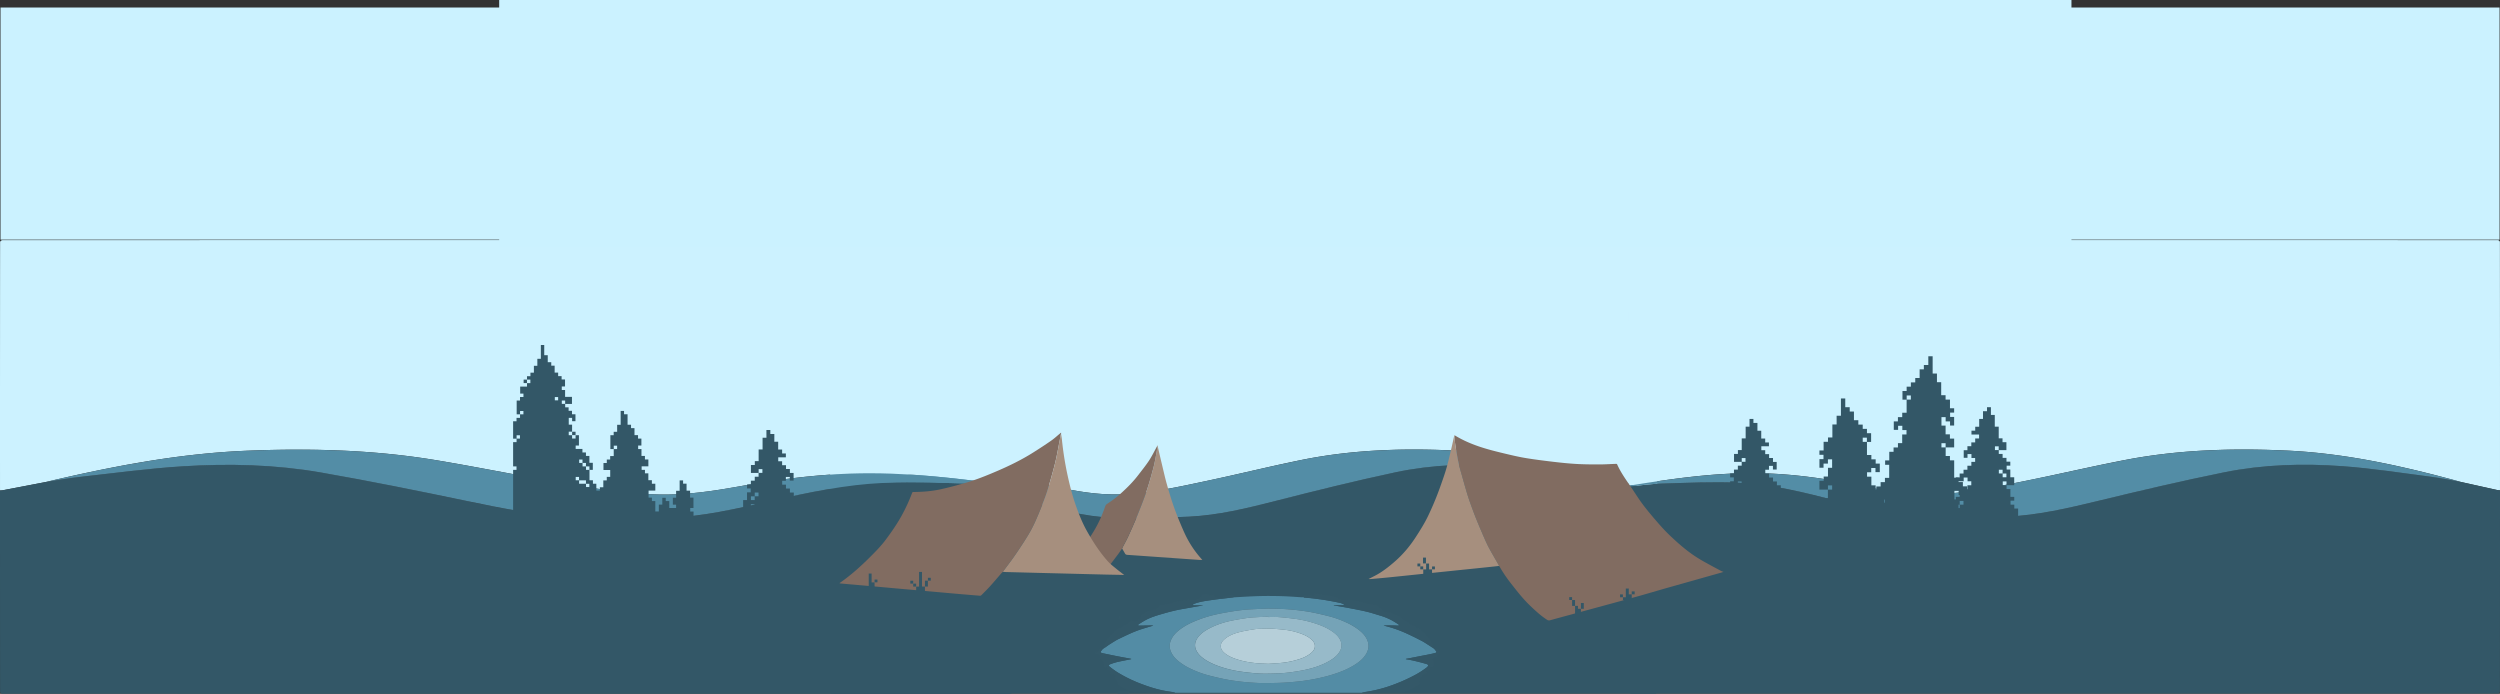 <svg xmlns="http://www.w3.org/2000/svg" viewBox="0 0 6654.11 1846.59"><rect x="0" y="0" width="6654.11" height="1846.59" fill="#333333" stroke="none"/><defs><style>.cls-1{fill:#ccf2ff;}.cls-2{fill:#335767;}.cls-3{fill:#538da6;}.cls-4{fill:#345868;}.cls-5{fill:#816c61;}.cls-6{fill:#a68f7e;}.cls-7{fill:#538ca5;}.cls-8{fill:#75a3b7;}.cls-9{fill:#97bac9;}.cls-10{fill:#b6cfd9;}.cls-11{fill:#cbf2ff;}</style></defs><title>hero-no-logo</title><g id="Layer_1" data-name="Layer 1"><path class="cls-1" d="M836.36,1205.61q0-324.37.21-648.74c0-1.71,3.16-4.92,4.84-4.92q1095.72-.33,2191.44,0c1.68,0,4.83,3.21,4.84,4.92q.33,330.53.21,661a44.49,44.49,0,0,1-6.15-.61q-39.8-9.25-79.56-18.64l-3.77-.86-1.81-.46-2.8-.61-1.8-.49-2.79-.61-1.8-.47c-5.28-1.55-10.55-3.14-15.84-4.64-137.93-39.14-277.14-71.27-421.43-78.39-137.89-6.79-275-2.42-410.48,25.16-83.67,17-166.57,37.65-250.11,55.35-77,16.31-153.83,33.74-233.21,36-59.79,1.7-117.82-8.77-175.63-21.48-80-17.59-160.56-30.81-242.76-34.2C1069.13,1168.05,952.69,1185.81,836.36,1205.61Z" transform="translate(1373.22 87.19)"/><path class="cls-2" d="M2952.19,1198.66q39.78,9.33,79.56,18.64a44.49,44.49,0,0,0,6.15.61q0,268.24-.19,536.51c0,1.49-2.87,4.29-4.4,4.29q-1096.18.27-2192.36,0c-1.53,0-4.4-2.8-4.4-4.29q-.3-273.29-.19-546.57c27.1-2.71,54.15-7,81.31-7.82,65.84-1.93,131.92-5.74,197.55-2.3,83.45,4.38,164.44,25.59,244.7,47.6,75.53,20.72,151,43,229.78,45.51,67.1,2.14,134.48.28,201.58-2.89,78.61-3.72,154.65-22.46,230.63-41.85,105.67-27,211.59-53.28,318.27-76,99.1-21.13,200.39-24.2,301.22-16.36,74.46,5.79,148.42,18.08,222.5,28.15,24.66,3.35,49,8.8,73.52,13.29l1.8.47,2.79.61,1.8.49,2.8.61,1.81.46Z" transform="translate(1373.22 87.19)"/><path class="cls-3" d="M2937.42,1195.16c-24.5-4.49-48.86-9.94-73.52-13.29-74.08-10.07-148-22.36-222.5-28.15-100.83-7.84-202.12-4.77-301.22,16.36-106.68,22.74-212.6,49.06-318.27,76-76,19.39-152,38.13-230.63,41.85-67.1,3.17-134.48,5-201.58,2.89-78.82-2.5-154.25-24.79-229.78-45.51-80.26-22-161.25-43.22-244.7-47.6-65.63-3.44-131.71.37-197.55,2.3-27.16.8-54.21,5.11-81.31,7.82v-2.24c116.33-19.8,232.77-37.56,351.6-32.65,82.2,3.39,162.75,16.61,242.76,34.2,57.81,12.71,115.84,23.18,175.63,21.48,79.38-2.26,156.23-19.69,233.21-36,83.54-17.7,166.44-38.32,250.11-55.35,135.46-27.58,272.59-32,410.48-25.16,144.29,7.12,283.5,39.25,421.43,78.39C2926.87,1192,2932.14,1193.61,2937.42,1195.16Z" transform="translate(1373.22 87.19)"/><path class="cls-3" d="M2952.19,1198.66l-3.77-.86Z" transform="translate(1373.22 87.19)"/><path class="cls-3" d="M2942,1196.24l-2.79-.61Z" transform="translate(1373.22 87.19)"/><path class="cls-3" d="M2946.61,1197.34l-2.8-.61Z" transform="translate(1373.22 87.19)"/><path class="cls-1" d="M2962,1205.61q0-324.37.22-648.74c0-1.71,3.32-4.92,5.1-4.92q1154.1-.33,2308.22,0c1.77,0,5.09,3.21,5.09,4.92q.34,330.53.22,661a49.39,49.39,0,0,1-6.47-.61q-41.92-9.25-83.8-18.64l-4-.86-1.91-.46-2.94-.61-1.9-.49-2.94-.61-1.9-.47c-5.56-1.55-11.11-3.14-16.68-4.64-145.28-39.14-291.91-71.27-443.89-78.39-145.23-6.79-289.68-2.42-432.35,25.16-88.13,17-175.45,37.65-263.44,55.35-81.09,16.31-162,33.74-245.64,36-63,1.7-124.1-8.77-185-21.48-84.27-17.59-169.11-30.81-255.7-34.2C3207.21,1168.05,3084.56,1185.81,2962,1205.61Z" transform="translate(1373.22 87.19)"/><path class="cls-2" d="M5190.62,1198.66q41.9,9.33,83.8,18.64a49.39,49.39,0,0,0,6.47.61q0,268.24-.2,536.51c0,1.49-3,4.29-4.63,4.29q-1154.6.27-2309.19,0c-1.61,0-4.63-2.8-4.63-4.29q-.31-273.29-.2-546.57c28.54-2.71,57-7,85.64-7.82,69.35-1.93,139-5.74,208.08-2.3,87.89,4.38,173.2,25.59,257.74,47.6,79.55,20.72,159,43,242,45.51,70.68,2.14,141.65.28,212.32-2.89,82.8-3.72,162.9-22.46,242.93-41.85,111.29-27,222.87-53.28,335.23-76,104.38-21.13,211.07-24.2,317.26-16.36,78.44,5.79,156.33,18.08,234.37,28.15,26,3.35,51.63,8.8,77.43,13.29l1.9.47,2.94.61,1.9.49,2.94.61,1.91.46Z" transform="translate(1373.22 87.19)"/><path class="cls-3" d="M5175.06,1195.16c-25.8-4.49-51.46-9.94-77.43-13.29-78-10.07-155.93-22.36-234.37-28.15-106.19-7.84-212.88-4.77-317.26,16.36-112.36,22.74-223.94,49.06-335.23,76-80,19.39-160.13,38.13-242.93,41.85-70.67,3.17-141.64,5-212.32,2.89-83-2.5-162.47-24.79-242-45.51-84.54-22-169.85-43.22-257.74-47.6-69.13-3.44-138.73.37-208.08,2.3-28.61.8-57.1,5.11-85.64,7.82v-2.24c122.52-19.8,245.17-37.56,370.33-32.65,86.59,3.39,171.43,16.61,255.7,34.2,60.89,12.71,122,23.18,185,21.48,83.61-2.26,164.55-19.69,245.64-36,88-17.7,175.31-38.32,263.44-55.35,142.67-27.58,287.12-32,432.35-25.16,152,7.12,298.61,39.25,443.89,78.39C5164,1192,5169.5,1193.61,5175.06,1195.16Z" transform="translate(1373.22 87.19)"/><path class="cls-3" d="M5190.62,1198.66l-4-.86Z" transform="translate(1373.22 87.19)"/><path class="cls-3" d="M5179.9,1196.24l-2.94-.61Z" transform="translate(1373.22 87.19)"/><path class="cls-3" d="M5184.74,1197.34l-2.94-.61Z" transform="translate(1373.22 87.19)"/><path class="cls-1" d="M1321.28,1205.91q0-324.51-.26-649c0-1.71-3.87-4.92-5.93-4.92Q-26,551.62-1367,552c-2.06,0-5.92,3.21-5.92,4.93q-.4,330.66-.26,661.33a68.89,68.89,0,0,0,7.53-.6q48.7-9.27,97.37-18.65l4.61-.86,2.22-.47,3.42-.6,2.21-.49,3.41-.61,2.21-.47c6.46-1.55,12.9-3.14,19.38-4.65,168.82-39.16,339.2-71.3,515.8-78.42,168.76-6.8,336.6-2.42,502.39,25.17,102.41,17,203.87,37.67,306.12,55.37,94.22,16.32,188.27,33.76,285.43,36,73.17,1.7,144.19-8.77,215-21.49,97.92-17.6,196.51-30.82,297.12-34.21C1036.39,1168.34,1178.9,1186.1,1321.28,1205.91Z" transform="translate(1373.22 87.19)"/><path class="cls-2" d="M-1268.32,1199q-48.67,9.35-97.37,18.65a68.89,68.89,0,0,1-7.53.6q0,268.38.24,536.76c0,1.5,3.51,4.29,5.38,4.29q1341.63.29,2683.26,0c1.87,0,5.38-2.79,5.38-4.29q.38-273.4.24-546.82c-33.17-2.71-66.28-7-99.51-7.82-80.59-1.93-161.47-5.75-241.8-2.3-102.13,4.38-201.26,25.6-299.49,47.62-92.44,20.73-184.76,43-281.23,45.53-82.12,2.14-164.58.28-246.71-2.89-96.21-3.72-189.29-22.47-282.28-41.87-129.32-27-259-53.3-389.53-76.06-121.29-21.14-245.27-24.21-368.66-16.36-91.14,5.79-181.66,18.08-272.33,28.16-30.19,3.35-60,8.8-90,13.3l-2.21.47-3.41.61-2.21.49-3.42.6-2.22.47Z" transform="translate(1373.22 87.19)"/><path class="cls-3" d="M-1250.24,1195.46c30-4.5,59.79-10,90-13.3,90.67-10.08,181.19-22.37,272.33-28.16,123.39-7.85,247.37-4.78,368.66,16.36,130.56,22.76,260.21,49.09,389.53,76.06,93,19.4,186.07,38.15,282.28,41.87,82.13,3.17,164.59,5,246.71,2.89,96.47-2.5,188.79-24.8,281.23-45.53,98.23-22,197.36-43.24,299.49-47.62,80.33-3.45,161.21.37,241.8,2.3,33.23.8,66.34,5.11,99.51,7.82v-2.24c-142.38-19.81-284.89-37.57-430.33-32.66-100.61,3.39-199.2,16.61-297.12,34.21-70.76,12.72-141.78,23.19-215,21.49-97.16-2.26-191.21-19.7-285.43-36-102.25-17.7-203.71-38.34-306.12-55.37-165.79-27.59-333.63-32-502.39-25.17-176.6,7.12-347,39.26-515.8,78.42C-1237.34,1192.32-1243.78,1193.91-1250.24,1195.46Z" transform="translate(1373.22 87.19)"/><path class="cls-3" d="M-1268.32,1199l4.61-.86Z" transform="translate(1373.22 87.19)"/><path class="cls-3" d="M-1255.86,1196.54l3.41-.61Z" transform="translate(1373.22 87.19)"/><path class="cls-3" d="M-1261.49,1197.63l3.42-.6Z" transform="translate(1373.22 87.19)"/><rect class="cls-4" x="3764.94" y="1758.18" width="50.92" height="16.77"/><rect class="cls-4" x="2974.49" y="1839.25" width="29.69" height="6.29"/><rect class="cls-4" x="2977.4" y="1641.28" width="4.5" height="6.05"/><rect class="cls-4" x="3694.46" y="1641.13" width="6.05" height="6.99"/><ellipse class="cls-4" cx="3209.18" cy="1587.18" rx="11.02" ry="5.98"/><path class="cls-5" d="M2498.05,1071.5a10.45,10.45,0,0,1,1.77.68c21,12.77,43.45,22.36,66.78,30.09,21.41,7.1,43.26,12.51,65.16,17.74,18.2,4.35,36.44,8.72,54.88,11.79,23.94,4,48.06,7,72.17,9.89,20.79,2.46,41.65,4.69,62.55,5.93,20.16,1.21,40.4,1.35,60.61,1.35,15.38,0,30.76-1,46.13-1.53,1.43,0,2.37.07,3.05,1.6,8.83,19.64,21,37.27,33.16,54.91,8.21,11.91,16,24.09,24.09,36.09,12.54,18.65,26.9,35.89,41.44,53,13,15.33,26.34,30.44,40.9,44.37,25,23.88,51.05,46.49,80.88,64.18,18.16,10.78,37,20.47,55.52,30.59,1.91,1,4,1.71,6.81,2.88-2.7.84-4.67,1.52-6.67,2.08l-122.83,34.69c-10,2.83-20,5.61-30,8.48-21.25,6.12-42.45,12.4-63.74,18.41-19.71,5.56-39.49,10.89-59.25,16.27q-63.32,17.25-126.65,34.46c-17.54,4.77-35.08,9.49-52.59,14.34a8.37,8.37,0,0,1-7.31-1.11c-16.49-10.43-30.65-23.64-44.73-37-19.35-18.31-35.55-39.32-51.91-60.2a366,366,0,0,1-30.06-44.42,21.48,21.48,0,0,0-1.48-2c-.94-1.79-1.84-3.61-2.84-5.37-8.13-14.32-16.52-28.5-24.33-43-4.81-9-8.94-18.29-13-27.61q-10-22.89-19.46-46c-4.62-11.3-8.93-22.73-13.09-34.2s-8.28-22.81-11.8-34.4c-5.55-18.3-10.62-36.75-15.83-55.15-2.47-8.7-5.15-17.37-7.1-26.2-2.45-11.06-4.32-22.25-6.3-33.41C2500.53,1099.78,2498.44,1085.73,2498.05,1071.5Z" transform="translate(1373.22 87.19)"/><path class="cls-6" d="M2498.05,1071.5c.39,14.23,2.48,28.28,5,42.26,2,11.16,3.85,22.35,6.3,33.41,2,8.83,4.63,17.5,7.1,26.2,5.21,18.4,10.28,36.85,15.83,55.15,3.52,11.59,7.66,23,11.8,34.4s8.47,22.9,13.09,34.2q9.43,23.12,19.46,46c4.07,9.32,8.2,18.66,13,27.61,7.81,14.49,16.2,28.67,24.33,43,1,1.76,1.9,3.58,2.84,5.37-6.16.7-12.32,1.43-18.48,2.08q-23.09,2.44-46.16,4.81-20.18,2.08-40.36,4.12l-46.44,4.81-45.06,4.62-57.49,6c-15,1.55-30,3.14-45.07,4.61-13.92,1.36-27.85,2.61-41.78,3.84-2.24.2-4.51,0-6.59,0,5.64-2.9,11.47-5.85,17.26-8.87,19.21-10,36.05-23.29,52.34-37.45,22.22-19.33,40.87-41.65,56.74-66.33,11.48-17.85,22.86-35.8,32-55a786.2,786.2,0,0,0,30.86-73.54c5.91-16.58,11.94-33.14,17-50,4.82-16.14,8.58-32.6,12.52-49,3.17-13.14,5.92-26.38,8.89-39.57A15.91,15.91,0,0,1,2498.05,1071.5Z" transform="translate(1373.22 87.19)"/><path class="cls-6" d="M1706.79,1100.08l.42-1.84.66,0c.85,4.07,1.61,8.17,2.55,12.21,3.45,14.77,6.9,29.53,10.45,44.28s6.81,29.57,10.89,44.16c7.88,28.2,16.36,56.23,27.09,83.49,6.56,16.67,13.42,33.23,20.84,49.53a272.75,272.75,0,0,0,38.44,61c2.79,3.37,5.71,6.65,8.76,10.2-2.7,0-5.18.15-7.63,0q-33.24-2.29-66.48-4.67l-66.49-4.69c-19.62-1.38-39.24-2.79-58.87-4.1-2.86-.19-5-1.11-6.4-3.72-2.43-4.45-5-8.82-7.57-13.22a5.9,5.9,0,0,1,.32-1.11c5.38-10.43,11.19-20.66,16.07-31.31,8.35-18.21,16.49-36.53,24-55.09,8.52-21,16.93-42.09,24.14-63.56,7.33-21.83,13.69-44,19.41-66.32,4.09-15.91,6.47-32.25,9.48-48.43C1707.28,1104.63,1706.84,1102.32,1706.79,1100.08Z" transform="translate(1373.22 87.19)"/><path class="cls-5" d="M1706.79,1100.08c0,2.24.49,4.55.09,6.71-3,16.18-5.39,32.52-9.48,48.43-5.72,22.3-12.08,44.49-19.41,66.32-7.21,21.47-15.62,42.56-24.14,63.56-7.52,18.56-15.66,36.88-24,55.09-4.88,10.65-10.69,20.88-16.07,31.31a5.9,5.9,0,0,0-.32,1.11c-3.34,4.8-6.55,9.69-10,14.38-6.77,9.12-13.72,18.1-20.54,27.18-1.6,2.12-3.27,2.62-6,2-31-6.82-62-13.47-93.3-20.23a12.19,12.19,0,0,1,1.3-1.63c14.3-12.57,26-27.4,36.94-42.85,15.14-21.42,28.21-44,38.11-68.37,3.09-7.62,6-15.34,8.71-23.08a11.15,11.15,0,0,1,4.73-6,296.78,296.78,0,0,0,40.39-31.25c14.87-13.66,29.12-28,41.42-44,10.12-13.22,20.7-26.16,29.86-40C1693.16,1126.37,1699.61,1113,1706.79,1100.08Z" transform="translate(1373.22 87.19)"/><path class="cls-5" d="M1296,1434.86c-1.4,1.33-2.9,2.56-4.16,4-10.14,11.64-20,23.47-30.4,34.92-7.27,8-15.07,15.64-22.74,23.32a5.29,5.29,0,0,1-3.67,1.32c-17.07-1.33-34.12-2.79-51.18-4.24q-17.07-1.46-34.11-3-34-3-67.93-6.09c-20-1.78-40.08-3.47-60.12-5.26-21.89-1.95-43.78-4-65.68-5.94-13.51-1.21-27-2.35-40.54-3.54q-26.15-2.28-52.28-4.61a3.7,3.7,0,0,1-2-1.1,18.52,18.52,0,0,0,1.69-.93c29.2-20.23,55.39-44,80.46-69,14.31-14.31,28.55-28.74,40.66-45,15.06-20.16,29.46-40.81,41.78-62.86a466.71,466.71,0,0,0,28.83-62.35c.69-1.8,1.65-2.1,3.31-2.12,23.83-.3,47.61-1.91,70.88-6.93,22.2-4.78,44.2-10.68,66-16.93,30-8.57,58.87-20.26,87.51-32.63,32.63-14.1,64.43-29.68,94.49-48.66,16.14-10.18,32.17-20.57,47.81-31.49,8.8-6.15,16.71-13.56,25-20.4.27-.23.56-.43,1.42-1.1v4.24c-.35.36-1,.67-1,1.07-1,5.4-1.81,10.83-2.86,16.21-3.67,18.72-6.87,37.54-11.26,56.09-4.53,19.12-10.09,38-15.5,56.92-3.46,12.11-7,24.23-11.34,36.05-6,16.46-12.6,32.75-19.41,48.91-5.3,12.56-10.82,25.08-17.2,37.11s-13.75,23.76-21.13,35.31c-8.45,13.21-17.24,26.21-26.19,39.09-6.65,9.56-13.8,18.78-20.73,28.15Zm-53.12,54.48c-.07-.12-.13-.35-.2-.35a1.35,1.35,0,0,0-.43.19l.28.48Z" transform="translate(1373.22 87.19)"/><path class="cls-6" d="M1296,1434.86l8.45-11.41c6.93-9.37,14.08-18.59,20.73-28.15,8.95-12.88,17.74-25.88,26.19-39.09,7.38-11.55,14.72-23.2,21.13-35.31s11.9-24.55,17.2-37.11c6.81-16.16,13.37-32.45,19.41-48.91,4.33-11.82,7.88-23.94,11.34-36.05,5.41-18.9,11-37.8,15.5-56.92,4.39-18.55,7.59-37.37,11.26-56.09,1-5.38,1.87-10.81,2.86-16.21.07-.4.67-.71,1-1.07.74,4.87,1.67,9.71,2.2,14.6a855.34,855.34,0,0,0,14.34,91.69c5.83,26.7,12.24,53.24,21.17,79.09,8.58,24.87,18.14,49.39,31.06,72.4,16.08,28.62,33.85,56.14,55.78,80.68,5.88,6.58,13,12.06,19.87,17.72,7.55,6.25,15.41,12.13,23.58,18.53-2.52-.12-4.67-.27-6.82-.31-13.38-.27-26.77-.47-40.15-.77-16.09-.36-32.18-.79-48.27-1.19l-42.1-1.09-46-1.16-43.22-1.09-44.35-1.14c-14.87-.38-29.74-.73-44.62-1.14C1301,1435.29,1298.49,1435,1296,1434.86Z" transform="translate(1373.22 87.19)"/><path class="cls-6" d="M1242.86,1489.34l-.35.32-.28-.48a1.35,1.35,0,0,1,.43-.19C1242.73,1489,1242.79,1489.22,1242.86,1489.34Z" transform="translate(1373.22 87.19)"/><path class="cls-2" d="M954.57,1462.86v15.67H939v-39.12h7.73v23.51h7.94Z" transform="translate(1373.22 87.19)"/><path class="cls-2" d="M2834.6,1533.28q0,7.83,0,15.67H2819v-23.48l0,0h7.76v7.81h8Z" transform="translate(1373.22 87.19)"/><path class="cls-2" d="M2422.18,1396.94v15.47h-7.82v-15.47Z" transform="translate(1373.22 87.19)"/><path class="cls-2" d="M2977.7,1494.74h-7.84l0,0v-7.86h7.79Z" transform="translate(1373.22 87.19)"/><path class="cls-2" d="M1088.68,1474v15.5h-23.42v-15.48l0,.06H1073v-39h7.84v38.95h7.93Z" transform="translate(1373.22 87.19)"/><path class="cls-2" d="M2414.88,1428.28h7.74v-15.51h7.86v15.5h7.93l0-.06v15.49h-23.43v-15.48Z" transform="translate(1373.22 87.19)"/><path class="cls-2" d="M2946.37,1502.6h7.74v-23.32H2962v15.5h7.94l0,0v15.48h-23.43v-7.67Z" transform="translate(1373.22 87.19)"/><path class="cls-2" d="M1096.52,1458.39V1474h-7.84l0,0v-15.64h7.84Z" transform="translate(1373.22 87.19)"/><path class="cls-2" d="M2811.13,1509.86h7.81v15.66l0,0h-7.81v-15.66Z" transform="translate(1373.22 87.19)"/><path class="cls-2" d="M2834.65,1533.33v-15.48h7.62v15.43h-7.67Z" transform="translate(1373.22 87.19)"/><path class="cls-2" d="M2407.12,1420.38h-7.67v-7.62h7.61v7.68Z" transform="translate(1373.22 87.19)"/><path class="cls-2" d="M2407.06,1420.44h7.82v7.84l0-.06h-7.81v-7.84Z" transform="translate(1373.22 87.19)"/><path class="cls-2" d="M2438.41,1428.27v-7.67H2446v7.61h-7.68Z" transform="translate(1373.22 87.19)"/><path class="cls-2" d="M1096.57,1458.44v-7.66h7.63v7.61h-7.68Z" transform="translate(1373.22 87.19)"/><path class="cls-2" d="M954.62,1462.92v-7.67h7.62v7.61h-7.67Z" transform="translate(1373.22 87.19)"/><path class="cls-2" d="M1057.45,1466.21h-7.67v-7.62h7.62v7.67Z" transform="translate(1373.22 87.19)"/><path class="cls-2" d="M1057.4,1466.26h7.81v7.84l0,0h-7.81v-7.84Z" transform="translate(1373.22 87.19)"/><path class="cls-2" d="M2946.43,1502.54h-7.67v-7.62h7.61v7.68Z" transform="translate(1373.22 87.19)"/><path class="cls-2" d="M2811.18,1509.81h-7.67v-7.63h7.62v7.68Z" transform="translate(1373.22 87.19)"/><path class="cls-2" d="M3925.89,996.62H3915.5v10.62h-10.68v20.7h-10.16v20.72h-10.53v10.51h-10v10.14h20.25v10.52h-10.34v10.51h-10.33v10.15h-10.35V1111h-9.86v20.3h10.06v-9.84h10.52v10.33h9.8v10.32h-10.07v10.34h-10.52V1163H3853v10.14h-10.34v10.33H3832.4v10.38h21v-10h10.32v10h9.92v10.51h-10.33v10.5H3853V1225h-10.33v10.31H3832.4v20.76l10.44.08v-10.13h10v10h-10.14v10.44H3832.4c-6.35,29.17,4.85,37,34.33,35.08,47.24-3.07,94.83-.83,142.27-.83V1287h-10.69V1266.3h-10.16V1256h-10v-10.52H3988v-10.14h-10.25v-20.89h-10.21v-10.27h-10.15v-10h10v10.13h20.51v-21.12h-10.36V1162.5h-9.8v-10.33h9.76v-10.51h-10.2v-10.15H3957V1121h-10.21v-10.27H3936.6v-10h10v10.12h20.52v-21.07h-10.34V1079.5h-10.13v-31h-10.47v-31.23h-10.29Zm31.1,176.54h10.14v9.95h-10V1173H3947v-10h10Z" transform="translate(1373.22 87.19)"/><path class="cls-2" d="M3770.79,861h-11.52v23.37h-11.86v11.48h-11.25v23h-11.67v11.69h-11.66v11.49h-11.27v11.49h-11.1v23.06h11.23V965.34h11.08v11.12h-11.25v34.93h-11.7v11.7h-11.47v11.29h-11V1057h11.49v-10.9h11.26v11.41h11.11v11.71h-11.49v23h-11.27v11.5h-11.68v11.71h-11.46v22.83h-11V1150h10.81v34.79h-11.33v11.29h-11.47v11.48h-11.39v23.11h11.79v11.88h11v11.29h-11.4v11.48h-11.38c0,29.84-.06,59.69.17,89.53,0,1.36,2.51,3.87,3.86,3.87,81.85.19,163.7.24,245.55-.36,1.38,0,2.7-7.94,4-12.17h-11.79v-34.83h-11v-11.51h10.86v-23.27h-11.33v-11.31h-11.48V1242h-11v-22.61H3840v10.93h22.6v-23.08h-11.34v-11.3H3839.8v-11.72h-11.68v-46.16h-11.3v-11.52h-11.35v-23h-11.26v-11.1h11.1v11.27h22.74v-23.52h-11.32v-11.3h-11.47v-23.27h-11V1023h11.16v11.42h11.68v11H3828v-22.91h-10.75V1011H3828V999.5H3816.9V976.44h-11.69V964.73h-11.66v-34.6h-11.29V907.07h-11.47Z" transform="translate(1373.22 87.19)"/><path class="cls-2" d="M131.11,987.85V997h9.11v9.2h9v9.19h9.22v18.44h-8.9v-8.76h-8.94v18.08h8.86v18.72l.09-.09h-9v9.33h9l-.09-.09v9h9.32v-9l-.08.09h9v27.6H159v9h18v9.36h9.36v9.36h9.21v18.27h9.06v18.8h-9v-9.24h-9.23V1145H177.2v-9h-8.89V1145h9v9.26h9.21v9.24h9.24v27.63h9.17v9.21H214v18.32h9.36v-8.9h9.22v-18.28h9.2v-9.38h9.16v-18.3H233v-18.62h8.84v-9.21h9v-9.21h9.46V1108h9v-8.9h-8.91v9h-9v-36.95h8.79v-9h9.22v-18.62h9.36v-36.88h9v8.84h9.38v27.86h9.2v9h9.22V1071H325v9.21h8.94v18.45H325.3V1108h8.85v18.29h9.2v9.38h9.16V1154H334.6v9.37h8.83v9.21h9.05V1191h9.36v9.38H371v18.29H353.06v18.62h8.87v9.21H371v27.56h9.37v-18.12h9.21v-18.19h9.2v8.8h9.37v18.38H426.3v-8.88h-8.64v-18.46h8.71v-18.44h9.37v-27.69h9.2v8.72h9.22v18.61h9.36v18.46h9V1265h-8.61v9.38h8.82v18.28h9.06v9.49H-7.49V1163.48h9v-9.24H-7.49v-64.69H1.7v-9.28h9v-8.9H1.79v9l-9.28,0V1034.1H1.59V1025h9.35v-9.41h9v-8.9H11v9H2V978.8h8.86v-9.35H20v-9H11.3V941.85H29.5V932.4l-.09.09h9v-9.33h-9l.09.09V914.1h9.11v-9.36h9.2V886.48H57V867.87h9.34V831h9v27.27h9.35v18.61h9.35v9.2h9v18.44h9.35v9.36h9.19v9h9.09v18.61h-8.65v9.36h8.83v18.28h18.3v18.77H131v-9h-8.9v8.91Zm55.41,212.55v9h8.9v-8.91h-9v-9.24H168v-9h-8.89v8.91h9v9.24Zm-83-222h8.83v-8.75h-8.83Z" transform="translate(1373.22 87.19)"/><path class="cls-2" d="M149.49,1061.87h9.24v9.24l.08-.09h-9.32l.09.09v-9.33Z" transform="translate(1373.22 87.19)"/><path class="cls-2" d="M29.5,932.4h-9v-9.15h9l-.09-.09v9.33Z" transform="translate(1373.22 87.19)"/><path class="cls-2" d="M666.72,1057.28H677.1v10.62h10.69v20.7H698v20.72h10.53v10.51h9.94V1130H698.18v10.52h10.33V1151h10.34v10.14h10.34v10.52h9.86V1192H729v-9.84H718.48v10.33h-9.8v10.32h10.06v10.34h10.53v10.52h10.34v10.15h10.33v10.32h10.27v10.38h-21v-10H728.87v10H719v10.51h10.33v10.5h10.33v10.14H750V1296h10.26v20.75l-10.44.09v-10.14h-10v10h10.14v10.44h10.29c6.34,29.17-4.85,37-34.33,35.08-47.24-3.07-94.83-.82-142.27-.82v-13.75h10.68V1327h10.17v-10.33h10v-10.52h-9.81V1296h10.25v-20.89h10.21v-10.27h10.15v-10h-10V1265H604.72v-21.11h10.36v-20.69h9.8v-10.33h-9.76v-10.51h10.2v-10.14h10.33v-10.51h10.21V1171.4H656v-10H646v10.12H625.48v-21.07h10.35v-10.31H646v-31.05h10.47v-31.23h10.3Zm-31.1,176.54H625.48v10h10v-10.1h10.15v-10h-10Z" transform="translate(1373.22 87.19)"/><path class="cls-2" d="M3526.68,973.34h11.53v23.37h11.85v11.48h11.26v23H3573v11.69h11.67v11.49h11.26v11.49H3607V1089h-11.23v-11.28h-11.08v11.12H3596v34.93h11.7v11.7h11.46v11.29h11v22.63H3618.6v-10.91h-11.27v11.42h-11.11v11.71h11.49v23H3619v11.5h11.68v11.71h11.46v22.83h11v11.71h-10.8v34.79h11.33v11.28h11.47v11.49h11.39V1343h-11.79v11.88h-11v11.29h11.39v11.48h11.39c0,29.84.06,59.69-.17,89.53,0,1.36-2.52,3.87-3.86,3.87-81.85.19-163.71.23-245.55-.36-1.38,0-2.7-7.94-4-12.18h11.79V1423.7h11v-11.51h-10.86v-23.28h11.32v-11.3h11.49v-23.28h11v-22.61h-11.17v10.93h-22.6v-23.08h11.34v-11.3h11.48v-11.72h11.68v-46.17h11.3v-11.51H3492v-23h11.26v-11.1h-11.1V1216h-22.75v-23.52h11.33v-11.3h11.47V1158h11v-22.63h-11.15v11.42h-11.69v11H3469.5v-22.9h10.74v-11.51h-10.8v-11.51h11.14v-23.06h11.68v-11.71h11.67v-34.6h11.29V1019.4h11.46Z" transform="translate(1373.22 87.19)"/><path class="cls-2" d="M3283.37,1027.9h10.39v10.63h10.68v20.7h10.16v20.71h10.53v10.51h9.94v10.15h-20.24v10.51h10.33v10.52h10.34v10.15h10.35v10.52h9.85v20.3h-10v-9.84h-10.52v10.33h-9.8v10.32h10.07v10.34h10.52v10.51h10.34v10.15h10.34v10.32h10.26v10.38h-21v-10h-10.33v10h-9.91v10.51h10.33v10.51h10.33v10.14h10.33v10.31h10.26v20.76l-10.44.08v-10.14h-10v10h10.14v10.45h10.29c6.34,29.17-4.85,37-34.33,35.07-47.24-3.07-94.83-.82-142.27-.82v-13.74h10.68v-20.7h10.17v-10.33h10v-10.51h-9.81v-10.15h10.25V1245.7h10.21v-10.26h10.15v-10h-10v10.12h-20.51v-21.11h10.36v-20.68h9.8v-10.34h-9.76v-10.51H3242V1162.8h10.33v-10.51h10.21V1142h10.15v-10h-10v10.13h-20.53v-21.08h10.35v-10.31h10.12v-31h10.48V1048.5h10.29Zm-31.1,176.55h-10.14v10h10v-10.1h10.15v-10h-10Z" transform="translate(1373.22 87.19)"/><path class="cls-7" d="M1910.21,1502.75c22.56-1.17,45.12-2.73,67.74-3.34,20-.56,40-.39,60,.16,18.16.51,36.26,2,54.36,3.07a26.31,26.31,0,0,0,4-.5c.56.39,1.06,1,1.67,1.11,6.69.67,13.43,1.06,20.11,1.84,8.08.89,16.1,2,24.12,3.06,7.46,1.06,15,2.23,22.39,3.57,9.86,1.78,19.78,3.67,29.58,5.85,3.12.66,6.07,2.28,9,3.56.55.22.77,1.06,1.22,1.62a11.64,11.64,0,0,1-1.67.67,15.09,15.09,0,0,1-2.23,0c-7.41,0-14.82,0-22.28,0a9.79,9.79,0,0,0-1.73.39,9.15,9.15,0,0,0,1.56.61c1.73.28,3.51.39,5.24.67,11.25,2,22.56,3.85,33.76,6,15.65,3,31.36,5.85,46.9,9.58,12.31,2.9,24.34,7,36.48,10.58a161.13,161.13,0,0,1,33,13.76c5.35,3,10.42,6.35,15.6,9.64a8,8,0,0,1,1.61,2.34,11.08,11.08,0,0,1-2.78.83c-4.51-.05-9.08-.39-13.59-.44-7.52-.11-15-.06-22.56-.06-.67,0-1.29.06-1.95.11a8.55,8.55,0,0,0,1.83.89,318.31,318.31,0,0,1,55.37,18.83c14.71,6.52,29.14,13.71,43.4,21.11,7.8,4.07,15,9.14,22.45,13.82,2.39,1.5,4.73,3.17,7.07,4.73,2.23,2,4.4,4.07,6.63,6.08.78.78,1.5,1.61,2.28,2.39,1.79,2,1.45,3.9-.94,5.13a13.37,13.37,0,0,1-2.9.89c-5,1.11-10.08,2.34-15.15,3.34-7.8,1.56-15.6,3-23.4,4.51-9.52,1.84-19,3.73-28.52,5.63-2.78.55-5.62,1-8.41,1.5-.33.06-.61.5-.89.78a7,7,0,0,0,1,.39c6.9,1.34,13.87,2.34,20.66,4,11,2.61,21.89,5.29,32.7,8.52,6.35,1.89,6.63,4.62,1.62,9-.23.16-.39.39-.62.55a227.78,227.78,0,0,1-35.2,22.12,461.79,461.79,0,0,1-71.14,29.8,369,369,0,0,1-60.49,13.59,41.94,41.94,0,0,0-5.74,1.62H1754.13c-.44-.34-.83-1-1.34-1.06-7.46-1.23-15-2.23-22.44-3.51-23.34-4-45.85-11.25-67.85-19.72a370.85,370.85,0,0,1-60.83-29.8,224.69,224.69,0,0,1-21.17-15.21c-3.17-2.45-2.67-5,1.12-6.46a161,161,0,0,1,18.71-6c12-2.78,24.07-4.95,36.1-7.41a9.71,9.71,0,0,0,1.78-.66c-.61-.23-1.22-.51-1.84-.73a3.93,3.93,0,0,0-.83-.16c-10.64-2-21.22-3.85-31.86-5.91-11.42-2.23-22.79-4.62-34.21-7-3.34-.67-6.74-1.28-10-2.23-3.39-1-3.9-3.18-1.56-5.74l1.84-2c2.34-2,4.74-4,7.08-6,5-3.51,9.91-7.19,15.09-10.42,7.47-4.68,14.82-9.58,22.73-13.37,19.44-9.36,38.77-18.94,59.38-25.62,10.08-3.29,20.33-6.13,30.52-9.25a6.4,6.4,0,0,0,1.56-.89c-.61-.06-1.28-.17-1.89-.17-11.86.17-23.73.39-35.59.5a11.92,11.92,0,0,1-3-.89c.62-.83,1-2,1.84-2.56,5.68-3.62,11.37-7.3,17.27-10.53,13.81-7.63,28.74-12.31,43.78-16.65,11.7-3.4,23.51-6.69,35.37-9.42s23.73-4.62,35.66-6.79c12.64-2.29,25.28-4.4,37.93-6.63.33-.06.67-.17,1.06-.22a4.15,4.15,0,0,0-1.17-.28c-7.86-.06-15.71-.06-23.56-.11a7.77,7.77,0,0,1-2.23-.84c.44-.67.72-1.62,1.33-1.89a50.33,50.33,0,0,1,6.41-2.68c14.54-4.84,29.75-6.68,44.79-8.86,15.59-2.22,31.3-3.84,47-5.73C1904.2,1503.47,1907.21,1503.08,1910.21,1502.75Zm94.53,30.13v-.39c-11.92.51-23.84,1-35.76,1.51-9.58.44-19.22.83-28.74,1.78-11.37,1.12-22.67,2.56-34,4.4-13.7,2.23-27.41,4.74-41,7.63a333.54,333.54,0,0,0-46.73,13.82c-17.5,6.52-34.37,14.26-49.47,25.34-10.86,8-20.33,17.16-25.73,29.86a37.74,37.74,0,0,0-.51,29.13c4.4,11.48,12.37,20.28,21.9,27.74a167.8,167.8,0,0,0,34.42,20.61,277,277,0,0,0,44,16c14.48,3.9,29.18,7.24,43.89,10.25,11,2.28,22.12,3.9,33.26,5.34,10.86,1.45,21.78,2.51,32.69,3.35,11.42.83,22.9,1.5,34.32,1.67,13.31.16,26.68-.17,40-.5,7.86-.17,15.71-.56,23.51-1.12,8.8-.61,17.66-1.34,26.46-2.23,9.36-.94,18.72-1.95,28-3.45a489.1,489.1,0,0,0,56.49-12c24.12-6.8,47.62-15.15,69.07-28.36,13.09-8.07,25.06-17.49,32.81-31.19,6.18-10.92,7.35-22.39,2.84-34.15-4.4-11.47-12.42-20.22-21.89-27.74a166.11,166.11,0,0,0-34.43-20.61,284.22,284.22,0,0,0-44-16q-21.81-5.76-43.9-10.25c-11-2.28-22.11-3.9-33.25-5.35-10.87-1.44-21.78-2.5-32.7-3.34-11.53-.83-23.06-1.28-34.59-1.73C2016.05,1532.72,2010.37,1532.88,2004.74,1532.88Z" transform="translate(1373.22 87.19)"/><path class="cls-4" d="M2459.38,1647.07c-.17-.29-.33-.51-.43-.49-2.73.72-3.45-1-4.29-3a28.32,28.32,0,0,0-2.12-3.56,3,3,0,0,0-5.34.28,11.24,11.24,0,0,0-.73,2.67c.78.78,1.56,1.56,2.29,2.4,1.84,1.95,1.5,3.9-1,5.12a12.07,12.07,0,0,1-2.9.89c-5.07,1.12-10.08,2.34-15.15,3.34-7.8,1.56-15.6,3-23.39,4.52-9.53,1.89-19,3.78-28.52,5.62-2.79.56-5.63.95-8.42,1.51-.33.11-.61.5-.89.78a8.28,8.28,0,0,0,.95.39c6.91,1.28,13.87,2.34,20.67,4,11,2.62,21.89,5.35,32.69,8.52,6.41,1.9,6.63,4.63,1.62,9a2.94,2.94,0,0,1-.61.56,238,238,0,0,1-35.21,22.11,462.1,462.1,0,0,1-71.13,29.8,368.09,368.09,0,0,1-60.5,13.6,42.81,42.81,0,0,0-5.73,1.61q54.3,0,108.56-.11c7.91-3.34,15.88-6.52,23.62-10.14,6.41-3,12.65-6.51,18.83-10,2.31-1.35,3.18-2.61,3.29-4.5-.11-.29-.27-.56-.37-.85-2.21-6.85.76-13.43,5.83-17.68-.51-.72-1.17-1.4-1.73-2.1,1.17-.66,2.39-1.39,3.56-2.11a39.8,39.8,0,0,1,3.85-2.29,2.47,2.47,0,0,1,1.95.34,12.37,12.37,0,0,1,1.18,1l.37-.28.78-.77-.27-1.61c0-.06-.11-.12-.11-.23-.06-.61-.17-1.22-.23-1.83.56.27,1.17.55,1.73.83l1.11.56.16-.17.27-.39.89-1.29a7.15,7.15,0,0,0-.42-.77c-1.34-1.73-.9-2.79.89-3.68,1-.55,2.17-1,3.23-1.61,3.28-1.73,5.29-4,3.73-8.08a2.28,2.28,0,0,1,.78-1.84,2.31,2.31,0,0,1,1.84-.11c.33.11.66.26,1,.39a19.6,19.6,0,0,1-.21-15.2l-.28-.12c.18-.2.37-.41.64-.69,2.46-5.21,7.38-9.16,14.89-9.16a18.71,18.71,0,0,1,2.42.24c-.07-1.18-.13-2.36-.18-3.53a4.79,4.79,0,0,1,3.81-5.17c.34-1.07.68-2.14,1.06-3.2,0-.11.1-.2.14-.3l-1.72,0c.7-.26,1.4-.58,2.1-.88A22.17,22.17,0,0,1,2459.38,1647.07Z" transform="translate(1373.22 87.19)"/><path class="cls-4" d="M1652.73,1753.4c9.09,0,18.48.39,27.16,3.3h74.24c-.44-.39-.83-1-1.34-1.06-7.52-1.17-15-2.22-22.44-3.51-23.34-4-45.85-11.25-67.85-19.71a375.78,375.78,0,0,1-60.83-29.81c-7.41-4.51-14.32-9.91-21.17-15.2-3.17-2.45-2.67-5.07,1.12-6.46a148.16,148.16,0,0,1,18.71-6c12-2.73,24.07-5,36.1-7.41a11.73,11.73,0,0,0,1.78-.67c-.61-.28-1.22-.5-1.84-.72l-.83-.17c-10.64-2-21.28-3.84-31.86-5.9-11.42-2.23-22.84-4.63-34.21-7-3.34-.72-6.68-1.28-10-2.23s-3.9-3.17-1.56-5.73l1.84-2a6.08,6.08,0,0,0-.67-2.56,3,3,0,0,0-5.18-.5,21.63,21.63,0,0,0-2.78,4.79c-.62,1.73-1.28,2.56-3.29,2.12-1.11-.23-2.78.5-1.73,1.72,2.23,2.62-.44,1.17-.94,1.28s-1.17-.16-1.68,0a20.76,20.76,0,0,0-2.89,1.4c1,.67,1.78,1.61,2.78,1.83,1.9.45,3.9.34,5.8.78a6.94,6.94,0,0,1,3.12,1.84c2.67,2.68,1.22,6.24,1.11,9.25,0,.22,0,.4,0,.61a19.33,19.33,0,0,1,11.14,11.83,15.09,15.09,0,0,1-.63,10.82l2-.48c0-.11,0-.28,0-.39a1,1,0,0,0,.39.06l-.34.33c.5.34,1.17,1.06,1.56,1,1.4-.39,2.73-1.17,4.13-1.62.66-.22,1.78-.39,2.11,0a3.23,3.23,0,0,1,.73,2.34c-.67,3.79-.17,5.07,3.12,7.13,1.17.73,2.45,1.28,3.67,1.9,2.34,1.11,2.56,2.28,1,4.18a15.06,15.06,0,0,0-1.84,2.39,1.35,1.35,0,0,0,.11,1.23c.17.22.84.16,1.17,0a8,8,0,0,0,1.34-1c1-.72,2.06-1.39,3.06-2.06-.28,1.28-.61,2.56-.83,3.85a16,16,0,0,0-.23,2.34c.67-.51,1.56-.84,2-1.51,1-1.61,1.84-1.89,3.46-.72a64.2,64.2,0,0,0,6,3.56c1.11.67,1.28,1.12.11,1.9-2,1.33-3.18,3.51-2.17,5.51,1.56,3.23,3.9,6.07,5.9,9,.39.51,1.28,1.23,1.17,1.51-1.89,4.57,1.12,6.57,4.29,8.63,12.76,8.25,27,13.2,41,18.83h2A4,4,0,0,1,1652.73,1753.4Z" transform="translate(1373.22 87.19)"/><path class="cls-4" d="M1569.25,1673.43c.89-.62,1.51-1,2.12-1.45-.56-.39-1.17-1.06-1.67-1.06s-1.06.78-1.56,1.22A10.81,10.81,0,0,0,1569.25,1673.43Z" transform="translate(1373.22 87.19)"/><path class="cls-4" d="M1563.24,1655.6c-.17-.06-.34-.22-.45-.22s-.28.22-.39.33a1.53,1.53,0,0,0,.45.11A.6.6,0,0,0,1563.24,1655.6Z" transform="translate(1373.22 87.19)"/><path class="cls-4" d="M1548.7,1649.81c-.17.11-.28.16-.39.22a1.56,1.56,0,0,0,.5.17,1.8,1.8,0,0,0,.5-.11A5,5,0,0,0,1548.7,1649.81Z" transform="translate(1373.22 87.19)"/><path class="cls-4" d="M2440.57,1631c-1.28-2.23-2.45-4.51-3.57-6.85-1.44-3-2.39-6.3-4.34-8.92a147.47,147.47,0,0,0-27.24-28.29c-1.34-1-3.34-2.12-4.74-1.84-2.56.56-3.73-.67-5.18-2.12a51.43,51.43,0,0,0-5.18-4.57c-1-.72-2.39-1.78-3.39-1.61-2.57.5-4-1.06-5.57-2.34-2.05-1.54-4.07-3.1-6.1-4.66-.4-.18-.82-.33-1.21-.54-4.44-2.48-8.6-5.35-13-7.83a16.21,16.21,0,0,1-7.15-7.47c-5.73-2.25-11.46-4.5-17.07-7-3.12-1.39-6.15-3-9.17-4.58-2.51.16-5,.36-7.44.56-8.09.68-13.17-3.49-15.36-9.13-2.72-1.26-5.47-2.47-8.19-3.78a2.61,2.61,0,0,1-1-1.51c-.78-3-2.84-4.23-5.79-4.79-7.63-1.39-15.32-2.73-22.84-4.51-13.59-3.17-27-7.13-40.94-8.69-4.18-.44-8.52-2-12.37-1.11-4.12.94-8,.44-12,.55-2.4.06-5,.51-6.91-1.83a2.5,2.5,0,0,0-2.06-.45c-2.23.34-4,.22-4.85-2.39-.22-.73-1.28-1.34-2.11-1.62a101.5,101.5,0,0,0-12-3.45c-10.58-2-21.17-3.79-31.75-5.57-4.35-.73-8.8-1.23-13.2-1.62a7.09,7.09,0,0,0-3.9,1.06c-1.45.84-2.29,2.17-1.17,4a15.49,15.49,0,0,1,.72,1.4l-1.61-.17c-6.8-.84-13.6-1.67-20.39-2.45-6.18-.73-6.18-.67-6.24,5.46.56.39,1.06,1.06,1.67,1.11,6.69.67,13.42,1.12,20.11,1.84,8,.89,16.1,1.89,24.12,3.06,7.46,1.06,15,2.23,22.39,3.57,9.92,1.78,19.78,3.68,29.58,5.85,3.12.67,6.07,2.28,9,3.56.55.23.83,1.06,1.22,1.62a10.59,10.59,0,0,1-1.67.67,15.09,15.09,0,0,1-2.23,0c-7.46,0-14.87,0-22.28,0a6.35,6.35,0,0,0-1.73.39,7.77,7.77,0,0,0,1.56.61c1.73.28,3.51.39,5.24.67,11.25,2,22.5,3.85,33.76,6,15.65,3.06,31.41,5.9,46.9,9.58,12.31,3,24.34,7,36.48,10.58a161.13,161.13,0,0,1,33,13.76c5.35,3,10.47,6.35,15.6,9.64.72.45,1.06,1.56,1.61,2.34a10.5,10.5,0,0,1-2.78.83c-4.51-.11-9.08-.39-13.59-.44-7.52-.11-15-.06-22.56-.06-.67,0-1.29.06-1.95.11a11.5,11.5,0,0,0,1.83.9,311.17,311.17,0,0,1,55.37,18.82c14.71,6.52,29.14,13.71,43.4,21.12,7.8,4,15,9.13,22.45,13.81,2.39,1.5,4.73,3.12,7.07,4.73C2441.91,1635.16,2441.85,1633.15,2440.57,1631Z" transform="translate(1373.22 87.19)"/><path class="cls-4" d="M1910.05,1498.13c0-1.4-.23-2-1.84-1.79-7.56,1-15.15,1.88-22.72,2.81a15.74,15.74,0,0,1-13.21,6.35c-7.8,0-12.81-4.25-15.16-9.75-8.55,1.51-17.1,3-25.62,4.66a81.88,81.88,0,0,0-10.91,3.23,3.64,3.64,0,0,0-2.23,1.89c-.61,2.18-2.17,2.07-3.9,2.18a13.4,13.4,0,0,0-3.62.83c-1.28.39-2.45,1.34-3.68,1.28-5.18-.16-10.47,1.4-15.54-.83-10.25,1.56-20.55,2.73-30.69,4.79-8.64,1.73-16.94,4.73-25.51,6.74-6.3,1.5-12.82,2.12-19.17,3.4-1.72.33-4.23,1.5-4.62,2.84-.84,3-3,3.73-5.18,4.79s-4.07,2.34-6.18,3.17c-3.29,1.34-6.46,3.68-10.42,2.29a3.24,3.24,0,0,0-2.12.39c-2.28,1-4.62,1.95-6.79,3.17q-8.22,4.79-16.75,8.81a18.59,18.59,0,0,1-4.91,11.93c-5.63,6.13-15.57,6.41-22.21,1.86,0,.1-.12.19-.14.3-.56,2.5-2.34,3.62-4.06,5-3.18,2.46-6.35,4.91-9.53,7.3a8.67,8.67,0,0,1-2.4,1.12c-1.67.61-3.62.77-5,1.78-2.28,1.56-4.12,3.67-6.24,5.51-.61.5-1.61,1.28-2.23,1.12-3-.73-5.18.61-7.35,2.34-9.58,7.68-17.82,16.71-25.46,26.34a31.22,31.22,0,0,0-3.56,6c-1.84,3.68-3.51,7.52-5.29,11.26-1.06,2.28-1,4.29,1.11,6,5-3.51,9.92-7.19,15.1-10.42,7.46-4.68,14.81-9.58,22.72-13.37,19.45-9.36,38.83-18.94,59.38-25.62,10.09-3.29,20.34-6.19,30.53-9.25a8.61,8.61,0,0,0,1.56-.89c-.61-.06-1.28-.17-1.89-.17-11.87.17-23.73.39-35.6.5a8.33,8.33,0,0,1-3-.89c.61-.89,1-2.06,1.84-2.56,5.68-3.57,11.36-7.24,17.27-10.53,13.75-7.63,28.74-12.31,43.78-16.65,11.7-3.4,23.51-6.69,35.37-9.42s23.73-4.62,35.65-6.79c12.65-2.29,25.29-4.46,37.94-6.63.39-.06.72-.17,1.05-.23a4.5,4.5,0,0,0-1.17-.27c-7.85,0-15.7,0-23.56-.12a6.79,6.79,0,0,1-2.23-.83c.45-.67.73-1.62,1.34-1.89a52.88,52.88,0,0,1,6.41-2.68c14.53-4.84,29.69-6.68,44.78-8.86,15.6-2.22,31.31-3.84,47-5.73,3-.34,6-.73,9-1.06A32.74,32.74,0,0,1,1910.05,1498.13Z" transform="translate(1373.22 87.19)"/><path class="cls-8" d="M2004.74,1532.88c5.68,0,11.31-.16,17,.06,11.53.45,23.06.84,34.59,1.73,10.92.83,21.84,1.89,32.7,3.34,11.14,1.45,22.28,3.12,33.26,5.35q22,4.52,43.89,10.25a272.11,272.11,0,0,1,44,16,168.25,168.25,0,0,1,34.42,20.61c9.47,7.52,17.49,16.27,21.89,27.74,4.52,11.75,3.29,23.23-2.84,34.15-7.74,13.7-19.66,23.11-32.81,31.19-21.44,13.2-45,21.56-69.07,28.35a504.88,504.88,0,0,1-56.48,12c-9.25,1.44-18.61,2.45-28,3.45-8.8.89-17.6,1.61-26.45,2.23-7.86.55-15.66.94-23.51,1.11-13.31.28-26.68.67-40,.5-11.42-.16-22.89-.83-34.31-1.67-10.92-.83-21.84-1.89-32.7-3.34-11.14-1.45-22.28-3.12-33.25-5.35q-22.06-4.52-43.9-10.25a275,275,0,0,1-44-16,168.77,168.77,0,0,1-34.43-20.61c-9.52-7.52-17.49-16.32-21.89-27.74a37.52,37.52,0,0,1,.5-29.13c5.4-12.7,14.87-21.9,25.74-29.86,15.15-11.09,32-18.83,49.46-25.35a335.63,335.63,0,0,1,46.74-13.81c13.59-2.95,27.29-5.4,41-7.63,11.26-1.84,22.62-3.29,34-4.4,9.53-.95,19.17-1.28,28.75-1.79,11.92-.55,23.84-1,35.76-1.5C2004.69,1532.61,2004.69,1532.72,2004.74,1532.88Zm-2.34,22.29v-1c-10.36.5-20.66.89-31,1.5-7.64.45-15.32.73-22.9,1.79-13.31,1.89-26.57,4-39.77,6.57-22.17,4.29-43.56,11-63.61,21.61-11.14,5.85-21.56,12.7-29.36,22.84-8.47,10.92-11.2,23.28-4.62,36.32,4.51,8.91,11.47,15.54,19.49,21.28,11.53,8.24,24.23,14.15,37.49,19.1a289.66,289.66,0,0,0,53.76,14.1c11.58,2,23.34,3.34,35,4.51,10.48,1.06,20.95,2.06,31.48,2.12,15.09.11,30.19-.34,45.23-1.06q14.79-.68,29.41-2.79c13.31-1.89,26.62-3.95,39.71-6.85,22-4.9,43.18-12,62.67-23.39,10.31-6,19.78-13.09,26.24-23.4,5.57-8.91,7.41-18.38,3.67-28.58-3.56-9.91-10.52-17.15-18.6-23.34-13.2-10.13-28.19-16.93-43.84-22.39a302.4,302.4,0,0,0-61.89-14.48c-13.59-1.73-27.24-3.34-40.94-4.29C2021,1554.61,2011.65,1555.17,2002.4,1555.17Z" transform="translate(1373.22 87.19)"/><path class="cls-7" d="M1563.24,1655.6a1.21,1.21,0,0,1-.39.28,1.48,1.48,0,0,1-.45-.11c.11-.11.22-.34.39-.34S1563.07,1655.49,1563.24,1655.6Z" transform="translate(1373.22 87.19)"/><path class="cls-9" d="M2002.4,1555.17c9.25,0,18.55-.56,27.74.11,13.71.94,27.35,2.56,41,4.29a302.46,302.46,0,0,1,61.88,14.48c15.6,5.46,30.64,12.25,43.84,22.39,8.08,6.19,15,13.43,18.61,23.34,3.67,10.2,1.89,19.72-3.68,28.58-6.46,10.3-16,17.38-26.24,23.39-19.49,11.48-40.72,18.5-62.66,23.4-13.09,2.9-26.41,5-39.72,6.85-9.75,1.39-19.61,2.34-29.41,2.79-15,.72-30.14,1.17-45.23,1-10.47-.11-21-1-31.48-2.11-11.69-1.17-23.45-2.56-35-4.51a289.66,289.66,0,0,1-53.76-14.1c-13.25-4.95-26-10.86-37.49-19.1-8-5.69-15-12.37-19.49-21.28-6.57-13-3.85-25.35,4.62-36.32,7.8-10.08,18.22-17,29.36-22.84,20-10.53,41.44-17.32,63.61-21.61,13.2-2.56,26.46-4.68,39.77-6.58,7.58-1.05,15.27-1.33,22.9-1.78,10.36-.61,20.66-1,31-1.5A1.89,1.89,0,0,0,2002.4,1555.17Zm.45,124.49c9-.61,19.66-1.28,30.36-2.06a211.28,211.28,0,0,0,37.32-6.18c16.54-4.23,32.81-9.36,46.18-20.67,5.79-4.9,10.19-10.8,9.86-19-.28-7.3-4.35-12.7-9.53-17.21-8.69-7.58-19.05-12.31-29.86-16a185.43,185.43,0,0,0-40.6-9.41c-12.76-1.39-25.52-2.51-38.27-3.23-7.58-.39-15.15.17-22.73.44-6.46.28-13,.23-19.33,1.23-13,2.06-26,4.18-38.77,7.3-15,3.73-29.58,9.13-41.61,19.49-5.68,4.85-10,10.75-9.75,18.78.23,7.46,4.35,12.92,9.64,17.49,8.74,7.57,19,12.25,29.91,16,18.33,6.41,37.27,9.64,56.49,11.48C1981.68,1679,1991.43,1679.11,2002.85,1679.66Z" transform="translate(1373.22 87.19)"/><path class="cls-10" d="M2002.85,1679.66c-11.48-.55-21.17-.66-30.81-1.61-19.21-1.84-38.15-5.13-56.48-11.48-10.81-3.78-21.17-8.41-29.91-16-5.24-4.57-9.42-10-9.64-17.49-.22-8,4.12-13.87,9.75-18.78,12-10.36,26.57-15.76,41.61-19.49,12.76-3.18,25.79-5.24,38.77-7.3,6.35-1,12.87-1,19.33-1.23,7.58-.27,15.21-.89,22.73-.44,12.75.67,25.56,1.84,38.27,3.23a185.43,185.43,0,0,1,40.6,9.41c10.81,3.74,21.17,8.47,29.86,16,5.18,4.51,9.25,9.91,9.53,17.21.27,8.19-4.07,14.09-9.86,19-13.37,11.31-29.58,16.44-46.18,20.67a216,216,0,0,1-37.32,6.18C2022.51,1678.38,2011.82,1679.05,2002.85,1679.66Z" transform="translate(1373.22 87.19)"/></g><g id="Layer_3" data-name="Layer 3"><rect class="cls-11" x="1718.94" y="-1850.7" width="657.8" height="4184.83" transform="translate(3662.78 -1718.94) rotate(90)"/><rect class="cls-11" x="1.4" y="20" width="6651.5" height="617.8"/></g></svg>
